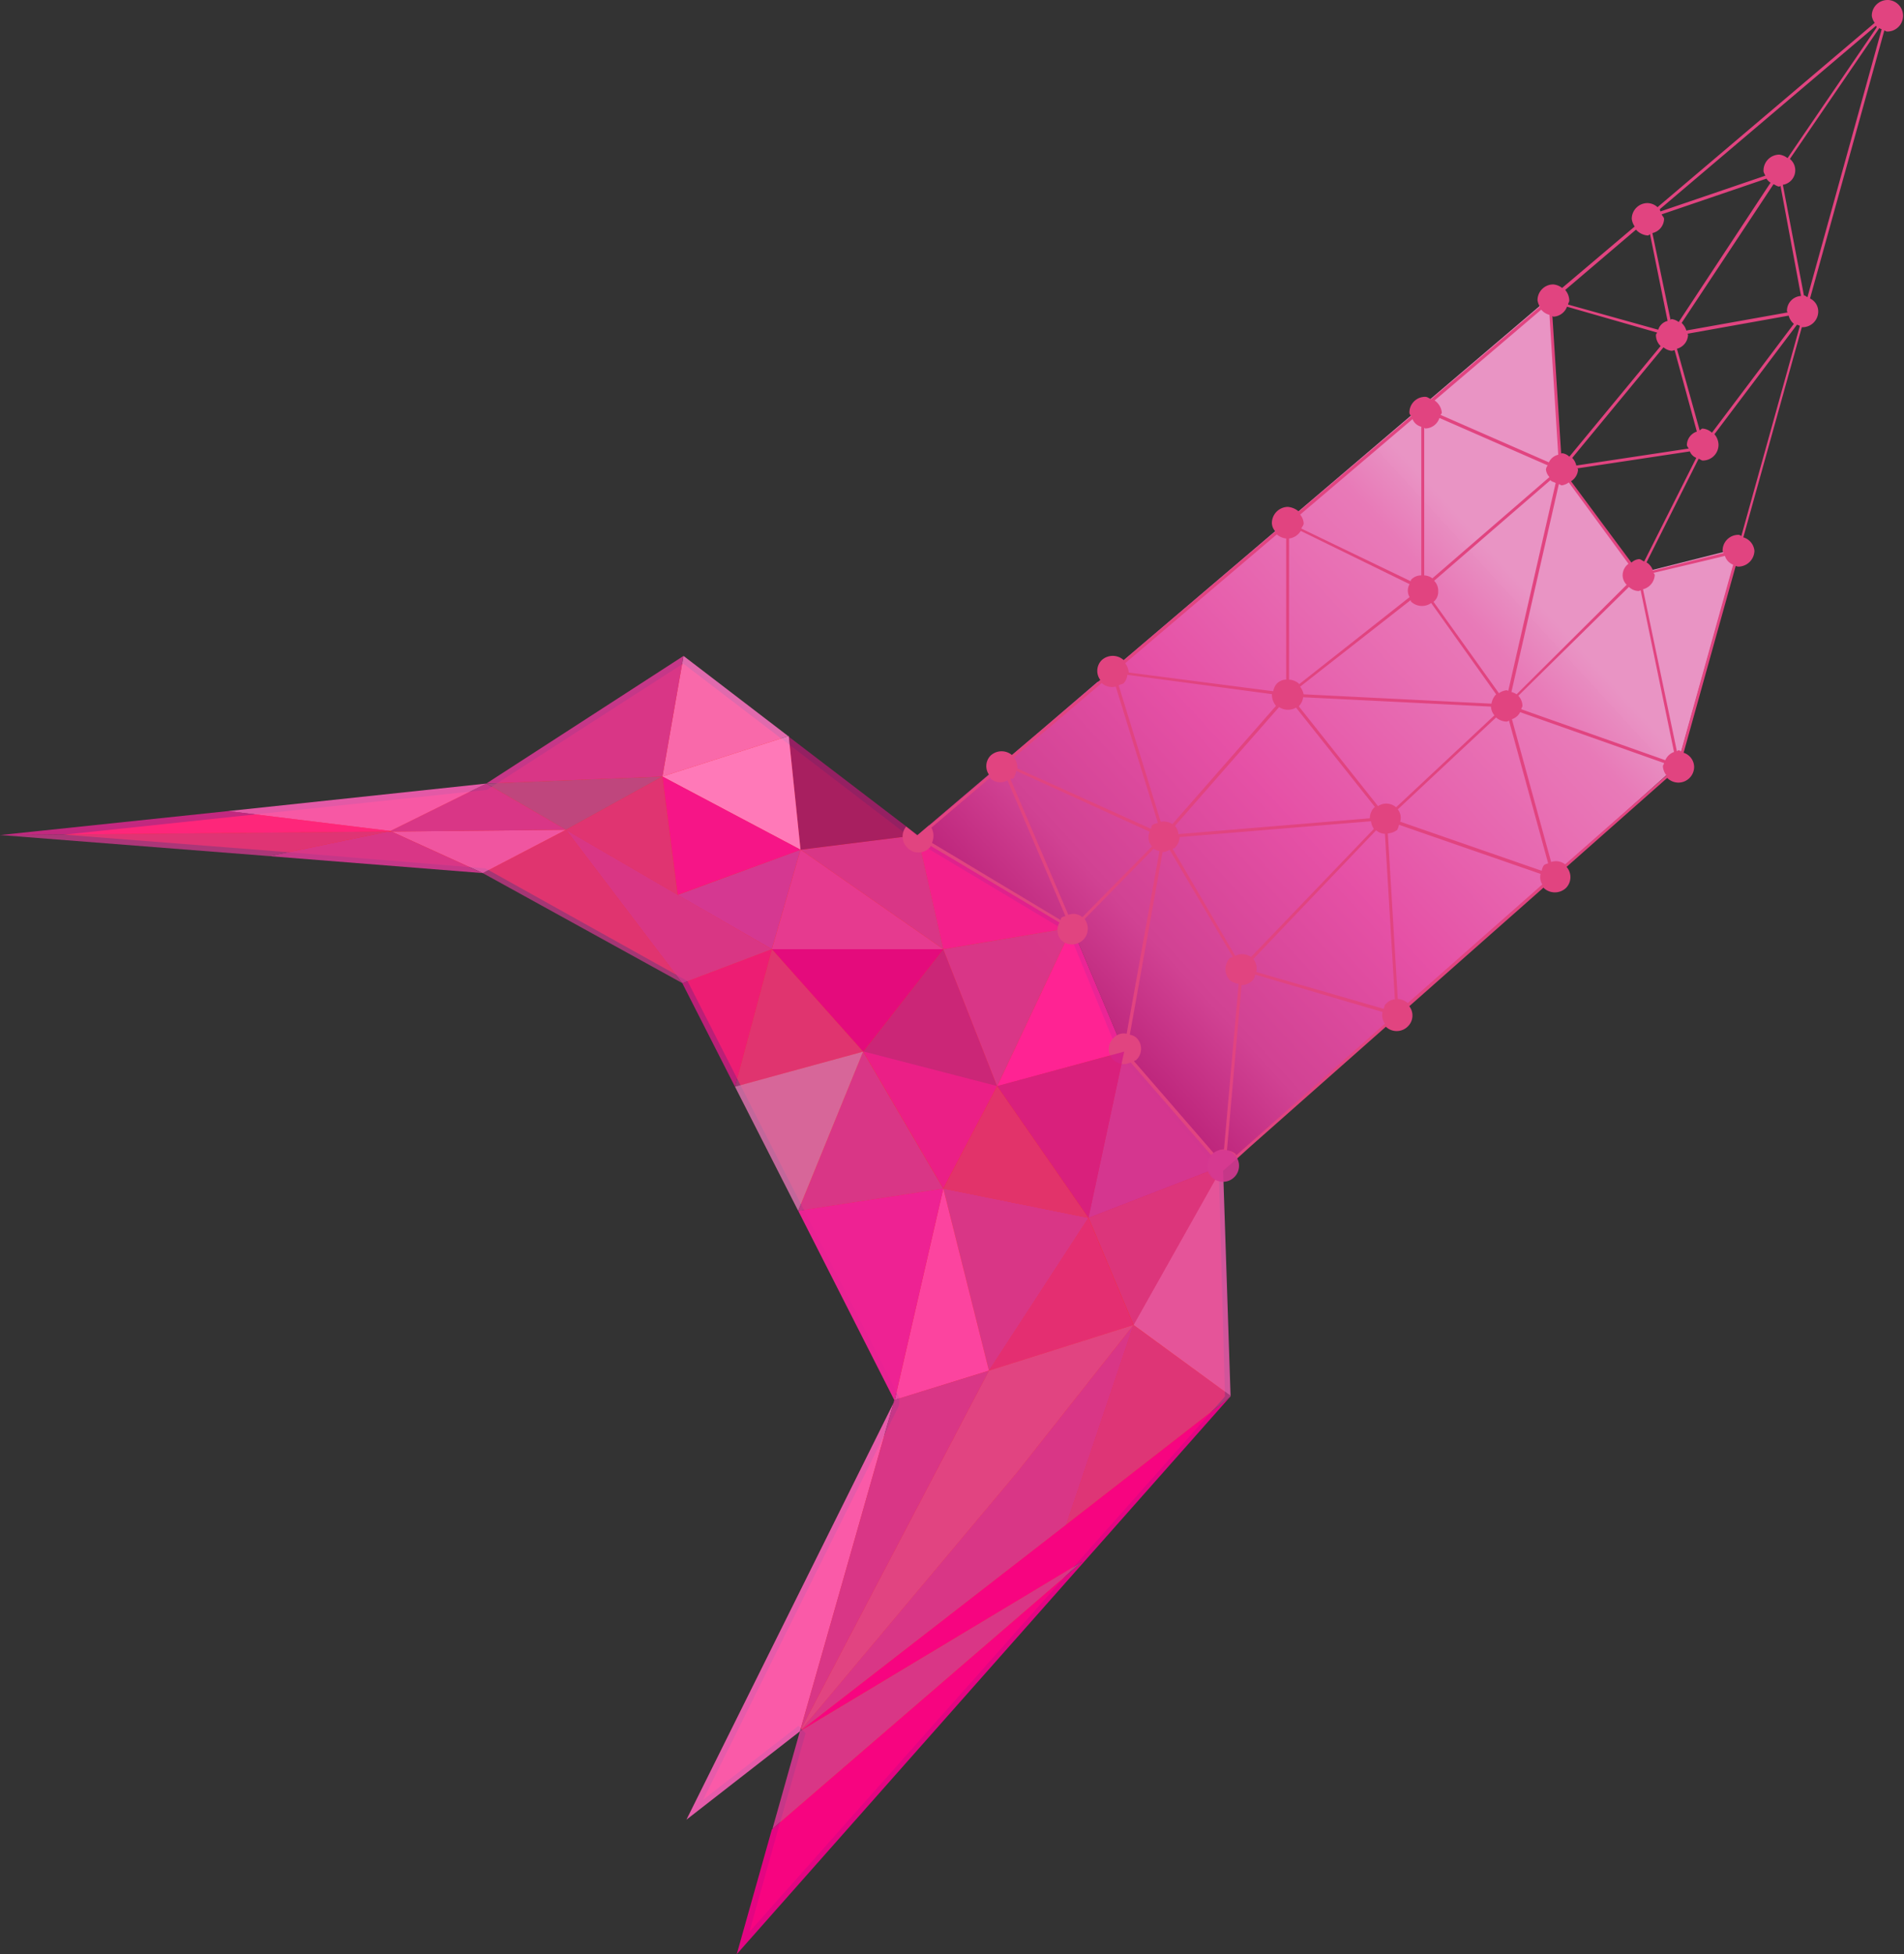 <svg xmlns="http://www.w3.org/2000/svg" xmlns:xlink="http://www.w3.org/1999/xlink" width="73.631" height="75.553" viewBox="0 0 73.631 75.553">
  <rect x="0" y="0" width="73.631" height="75.553" fill="#333333" stroke="none"/>
  <defs>
    <linearGradient id="linear-gradient" x1="3.728" y1="-2.739" x2="0.603" y2="0.198" gradientUnits="objectBoundingBox">
      <stop offset="0" stop-color="#f2f2f2"/>
      <stop offset="0.104" stop-color="#f2e6e6"/>
      <stop offset="0.291" stop-color="#f4c6c7"/>
      <stop offset="0.539" stop-color="#f79396"/>
      <stop offset="0.837" stop-color="#fb4d52"/>
      <stop offset="1" stop-color="#fe242a"/>
    </linearGradient>
    <linearGradient id="linear-gradient-2" x1="0.713" y1="0.287" x2="0.223" y2="0.794" gradientUnits="objectBoundingBox">
      <stop offset="0" stop-color="#ffa0d6" stop-opacity="0.89"/>
      <stop offset="0.104" stop-color="#fd82c7" stop-opacity="0.898"/>
      <stop offset="0.291" stop-color="#fc6fbf" stop-opacity="0.898"/>
      <stop offset="0.539" stop-color="#fa54b3" stop-opacity="0.898"/>
      <stop offset="0.837" stop-color="#e3449e" stop-opacity="0.898"/>
      <stop offset="1" stop-color="#ce2585" stop-opacity="0.898"/>
    </linearGradient>
  </defs>
  <g id="Group_3732" data-name="Group 3732" transform="translate(-901.448 390.9)">
    <g id="Group_118" data-name="Group 118" transform="translate(901.448 -390.9)">
      <path id="Path_1" data-name="Path 1" d="M253.639,264.238l1.087-3.8-.276-.287-3.688,2.857,7.569-15.224.015-.08.007-.239-8.192-16.11L242.35,227,234,226.316l-7.947-.621,16.349-1.733,7.591-4.884,8.926,6.829,6,3.591,1.923,4.692,3.863,4.471.239,8.754-18.391,20.7Z" transform="translate(-223.572 -193.425)" fill="#fa2c22"/>
      <g id="Group_1" data-name="Group 1" transform="translate(35.483 11.523)">
        <path id="Path_2" data-name="Path 2" d="M381.292,271.191l2.9-6.133-4.979.837Z" transform="translate(-378.214 -240.721)" fill="url(#linear-gradient)"/>
        <path id="Path_3" data-name="Path 3" d="M406.463,165.1l-3.869.976-3.022-4.1-.425-6.553L382.78,169.353l-1.077.913s-.007,0-.01-.008l-2.24,1.917-2.917,2.474h0l-1.811,1.539,5.974,3.576,2.014,4.8-1.381,6.427,5.2-2.014.384-.241,6-5.271.169-.14s.688-.647.689-.645l5.118-4.5s1.005-.918,1.006-.917l4.217-3.779Z" transform="translate(-374.724 -155.425)" fill="url(#linear-gradient-2)"/>
      </g>
      <path id="Path_4" data-name="Path 4" d="M355.965,351.827l6.314-4.911-19.054,21.521,1.358-4.82.023-.023L356.6,353.252l-10.93,6.563Z" transform="translate(-314.734 -292.884)" fill="rgba(246,0,139,0.9)"/>
      <path id="Path_5" data-name="Path 5" d="M361.437,375.459,349.443,385.8l1.064-3.779.045-.023Z" transform="translate(-319.572 -315.091)" fill="rgba(213,56,145,0.9)"/>
      <path id="Path_6" data-name="Path 6" d="M342.469,347.833l-3.621,12.7-4.39,3.417Z" transform="translate(-307.913 -293.597)" fill="rgba(250,96,183,0.9)"/>
      <path id="Path_7" data-name="Path 7" d="M337.681,251.5l-1.109,3.847-3.643-2.1Z" transform="translate(-306.724 -218.649)" fill="#d53891"/>
      <path id="Path_8" data-name="Path 8" d="M335.144,220.858l-4.865,1.561.815-4.662Z" transform="translate(-304.661 -192.398)" fill="rgba(249,114,191,0.87)"/>
      <path id="Path_9" data-name="Path 9" d="M406.976,337.036l-.045.045-6.314,4.911,2.6-7.717,3.757,2.738Z" transform="translate(-359.386 -283.049)" fill="rgba(213,56,145,0.89)" opacity="0.85"/>
      <path id="Path_10" data-name="Path 10" d="M415.8,306.548l.294,8.894L412.34,312.7Z" transform="translate(-368.506 -261.477)" fill="rgba(226,89,167,0.9)"/>
      <path id="Path_11" data-name="Path 11" d="M409.7,306.548l-3.462,6.155-1.742-4.141Z" transform="translate(-362.399 -261.477)" fill="rgba(213,56,145,0.81)"/>
      <path id="Path_12" data-name="Path 12" d="M391.008,315.62l1.742,4.141-5.59,1.765Z" transform="translate(-348.917 -268.535)" fill="rgba(219,48,145,0.72)"/>
      <path id="Path_13" data-name="Path 13" d="M367.133,334.275l-2.6,7.717-10.3,7.988,8.373-9.98Z" transform="translate(-323.299 -283.049)" fill="rgba(213,56,145,0.9)"/>
      <path id="Path_14" data-name="Path 14" d="M367.133,334.275,362.607,340l-8.373,9.98,7.309-13.94Z" transform="translate(-323.299 -283.049)" fill="rgba(218,75,156,0.78)"/>
      <path id="Path_15" data-name="Path 15" d="M391.485,265.058l2.014,4.8-4.911,1.335Z" transform="translate(-350.027 -229.198)" fill="rgba(255,35,160,0.9)"/>
      <path id="Path_16" data-name="Path 16" d="M381.292,292.684l3.53,5.092-5.612-1.131Z" transform="translate(-342.73 -250.691)" fill="rgba(213,56,145,0.74)" opacity="0.88"/>
      <path id="Path_17" data-name="Path 17" d="M384.822,311.655l-3.847,5.906-1.765-7.038Z" transform="translate(-342.73 -264.57)" fill="rgba(213,56,145,0.9)"/>
      <path id="Path_18" data-name="Path 18" d="M380.7,252.527l-4.979.837-1-4.413Z" transform="translate(-339.241 -216.667)" fill="rgba(243,31,151,0.9)"/>
      <path id="Path_19" data-name="Path 19" d="M368.344,268.83l2.082,5.3-5.182-1.335Z" transform="translate(-331.865 -232.132)" fill="rgba(198,38,129,0.9)"/>
      <path id="Path_20" data-name="Path 20" d="M370.426,288l-2.082,3.96-3.1-5.3Z" transform="translate(-331.865 -246.011)" fill="rgba(233,30,145,0.9)"/>
      <path id="Path_21" data-name="Path 21" d="M372.627,310.523l1.765,7.038-3.643,1.132Z" transform="translate(-336.148 -264.57)" fill="rgba(252,71,173,0.9)"/>
      <path id="Path_22" data-name="Path 22" d="M361.544,342.227l-7.309,13.94h0l3.621-12.7.045-.113Z" transform="translate(-323.299 -289.235)" fill="rgba(213,56,145,0.9)"/>
      <path id="Path_23" data-name="Path 23" d="M358.862,248.952l1,4.413-5.522-3.847Z" transform="translate(-323.379 -216.667)" fill="rgba(213,56,145,0.9)"/>
      <path id="Path_24" data-name="Path 24" d="M355.972,268.83l-3.1,3.96-3.53-3.96Z" transform="translate(-319.492 -232.132)" fill="rgba(226,9,132,0.92)"/>
      <path id="Path_25" data-name="Path 25" d="M356.44,286.669l3.1,5.3-5.612.86Z" transform="translate(-323.061 -246.011)" fill="rgba(213,56,145,0.9)"/>
      <path id="Path_26" data-name="Path 26" d="M359.541,310.523l-1.878,8.169-.045.113.023-.113-3.711-7.309Z" transform="translate(-323.061 -264.57)" fill="rgba(237,34,149,0.98)"/>
      <path id="Path_27" data-name="Path 27" d="M355.972,255.347h-6.63l1.109-3.847Z" transform="translate(-319.492 -218.649)" fill="rgba(227,60,155,0.9)"/>
      <path id="Path_28" data-name="Path 28" d="M357.276,235.628l-4.526.566-.453-4.368Z" transform="translate(-321.792 -203.342)" fill="rgba(159,30,103,0.9)"/>
      <path id="Path_29" data-name="Path 29" d="M344.345,268.83l3.53,3.96-4.956,1.358Z" transform="translate(-314.496 -232.132)" fill="rgba(213,56,145,0.7)"/>
      <path id="Path_30" data-name="Path 30" d="M347.875,286.669l-2.512,6.155-2.444-4.8Z" transform="translate(-314.496 -246.011)" fill="rgba(211,109,167,0.9)"/>
      <path id="Path_31" data-name="Path 31" d="M335.166,231.746l.453,4.368-5.341-2.829,4.865-1.561h.023Z" transform="translate(-304.661 -203.263)" fill="rgba(255,130,201,0.9)"/>
      <path id="Path_32" data-name="Path 32" d="M335.619,241.586l-4.752,1.742-.588-4.571Z" transform="translate(-304.661 -208.735)" fill="rgba(245,19,147,0.9)"/>
      <path id="Path_33" data-name="Path 33" d="M337.207,268.83l-1.426,5.318-2.037-4.005Z" transform="translate(-307.358 -232.132)" fill="rgba(232,25,142,0.75)"/>
      <path id="Path_34" data-name="Path 34" d="M321.424,252.651l-3.462,1.313-4.5-5.929,4.322,2.512Z" transform="translate(-291.575 -215.953)" fill="rgba(213,56,145,0.9)" opacity="0.98"/>
      <path id="Path_35" data-name="Path 35" d="M307.221,217.758l-.815,4.662-6.812.272Z" transform="translate(-280.789 -192.398)" fill="rgba(213,56,145,0.9)"/>
      <path id="Path_36" data-name="Path 36" d="M302.2,248.034l4.5,5.929-7.717-4.254Z" transform="translate(-280.313 -215.953)" fill="rgba(213,56,145,0.7)"/>
      <path id="Path_37" data-name="Path 37" d="M317.78,243.329l-4.322-2.512,3.734-2.059Z" transform="translate(-291.575 -208.735)" fill="rgba(213,56,145,0.71)"/>
      <path id="Path_38" data-name="Path 38" d="M306.406,238.758l-3.734,2.059-3.078-1.788Z" transform="translate(-280.789 -208.735)" fill="rgba(184,74,136,0.9)"/>
      <path id="Path_39" data-name="Path 39" d="M289.824,248.034l-3.213,1.675-3.53-1.607Z" transform="translate(-267.941 -215.953)" fill="rgba(238,90,174,0.9)"/>
      <path id="Path_40" data-name="Path 40" d="M289.665,241.769l-6.744.068-.045-.023,3.711-1.833Z" transform="translate(-267.782 -209.687)" fill="rgba(213,56,145,0.9)"/>
      <path id="Path_41" data-name="Path 41" d="M264.618,239.981l-3.711,1.833-6.268-.769Z" transform="translate(-245.813 -209.687)" fill="rgba(246,93,179,0.9)"/>
      <path id="Path_42" data-name="Path 42" d="M270.034,249.947l-8.26-.656,4.594-.95h.136Z" transform="translate(-251.365 -216.191)" fill="rgba(213,56,145,0.9)"/>
      <path id="Path_43" data-name="Path 43" d="M229.976,245.541l-.091.023-15,.136,8.826-.928Z" transform="translate(-214.882 -213.415)" fill="rgba(255,36,160,0.7)"/>
      <path id="Path_44" data-name="Path 44" d="M229.886,248.34l-4.594.95-10.41-.815,11.237-.1Z" transform="translate(-214.882 -216.191)" fill="rgba(213,56,145,0.74)"/>
      <path id="Path_45" data-name="Path 45" d="M384.188,265.058l-4.979.837,2.082,5.3Z" transform="translate(-342.73 -229.198)" fill="rgba(213,56,145,0.9)"/>
      <path id="Path_46" data-name="Path 46" d="M405.871,286.669l-1.38,6.427,5.2-2.014Z" transform="translate(-362.399 -246.011)" fill="rgba(213,56,145,0.9)"/>
      <path id="Path_47" data-name="Path 47" d="M410.219,103.517a.608.608,0,0,0-.611.611.583.583,0,0,0,.113.271l-8.4,7.128a.59.59,0,0,0-.385-.158.608.608,0,0,0-.611.611.666.666,0,0,0,.113.294l-2.806,2.376a.637.637,0,0,0-.34-.136.608.608,0,0,0-.611.611.638.638,0,0,0,.091.249l-4.209,3.575c-.068-.023-.136-.09-.226-.09a.608.608,0,0,0-.611.611c0,.068.045.091.068.136l-4.345,3.689a.736.736,0,0,0-.43-.181.628.628,0,0,0-.611.634.509.509,0,0,0,.136.317l-5.861,4.979a.629.629,0,0,0-.86,0,.587.587,0,0,0-.045.769l-3.417,2.9a.624.624,0,0,0-.837.023.58.58,0,0,0-.045.747l-2.308,1.946h-.023l-.453.385-.43-.339a.6.6,0,0,0,.046.814.588.588,0,0,0,.86,0c.045-.022.023-.045.045-.068l4.979,2.964a.577.577,0,0,0,.068.679.609.609,0,0,0,.9-.815l2.67-2.716a.683.683,0,0,0,.226.091l-1.267,7.06a.524.524,0,0,0-.5.158.583.583,0,0,0,.656.951l3.145,3.621a.59.59,0,0,0,.023.792.608.608,0,0,0,.407.181v-.407l.543-.475.5-.453,5.25-4.639a.608.608,0,0,0,.86-.023.587.587,0,0,0,.045-.77l5.2-4.594v.022a.629.629,0,0,0,.86,0,.6.6,0,0,0,.023-.815l3.892-3.44a.618.618,0,0,0,.43.181.609.609,0,0,0,.611-.611.585.585,0,0,0-.407-.543l2.014-7.219c.023,0,.068.023.091.023a.628.628,0,0,0,.634-.611.6.6,0,0,0-.43-.521l2.263-8.124h.023a.608.608,0,0,0,.611-.611.556.556,0,0,0-.317-.5l2.874-10.365c.045.023.068.045.113.045a.611.611,0,1,0,0-1.222Zm-.453,1c.023,0,.023.045.023.068l-3.44,5.046a.643.643,0,0,0-.317-.136.614.614,0,0,0-.611.634c0,.068.045.113.068.181l-4.051,1.38a.135.135,0,0,1-.023-.09Zm-8.192,7.468c0-.068-.068-.113-.091-.181l4.051-1.381a.529.529,0,0,0,.159.158l-.181.272-3.372,5.114a.58.58,0,0,0-.272-.113c-.023,0-.023.023-.045.023l-.7-3.349A.578.578,0,0,0,401.575,111.981Zm.905,4.435,3.915-.7a.6.6,0,0,0,.2.317l-3.168,4.209a.6.6,0,0,0-.362-.159c-.045,0-.068.046-.113.068L402.072,117a.578.578,0,0,0,.43-.543C402.5,116.439,402.48,116.439,402.48,116.416Zm-2.353,9.708-4.254,4.232a.813.813,0,0,0-.2-.09l1.833-8.034c.045,0,.068.045.113.045a.581.581,0,0,0,.272-.113l2.308,3.146a.557.557,0,0,0-.226.453A.533.533,0,0,0,400.126,126.124Zm-5.227,4.594-7.264-.362a.7.7,0,0,0-.136-.294l4.277-3.349a.083.083,0,0,0,.023.068.612.612,0,0,0,.769.045l2.512,3.53A.689.689,0,0,0,394.9,130.718Zm.113.453-3.8,3.553a.578.578,0,0,0-.7-.045l-3.055-3.847v-.023a.594.594,0,0,0,.159-.339l7.264.362A.574.574,0,0,0,395.012,131.171Zm-2.353-4.39a.492.492,0,0,0,.181-.407.546.546,0,0,0-.158-.407l4.5-3.892c.045.068.136.068.2.113l-1.833,8.033c-.023,0-.045-.022-.068-.022a.666.666,0,0,0-.294.113Zm5.318-4.662a.575.575,0,0,0,.271-.453c0-.023-.022-.023-.022-.045l4.345-.656a.448.448,0,0,0,.249.249l-2.014,4.006c-.068-.023-.136-.091-.2-.091a.505.505,0,0,0-.294.136Zm4.481-1.4c0,.045.045.091.068.136l-4.345.656a.619.619,0,0,0-.159-.294l3.53-4.277a.568.568,0,0,0,.317.136c.045,0,.068-.023.113-.023l.86,3.146A.557.557,0,0,0,402.457,120.716Zm-1.969-8.328a.673.673,0,0,0,.452.226c.045,0,.068-.045.091-.045l.679,3.349a.5.5,0,0,0-.362.34l-3.485-.973c0-.068.045-.09.045-.158a.65.65,0,0,0-.158-.407ZM397.3,115.76a.59.59,0,0,0,.521-.385l3.485,1c0,.023-.045.045-.045.091a.58.58,0,0,0,.181.43l-3.53,4.277a.506.506,0,0,0-.294-.136l-.023.023-.339-5.318C397.275,115.737,397.275,115.76,397.3,115.76Zm-.475-.271a.6.6,0,0,0,.317.2l.34,5.409a.529.529,0,0,0-.362.294l-4.186-1.833c0-.023.045-.045.045-.091A.644.644,0,0,0,392.7,119Zm-4.526,4.571c.023,0,.023.023.045.023a.585.585,0,0,0,.543-.407l4.187,1.833a.337.337,0,0,0-.068.158.507.507,0,0,0,.136.294l-4.526,3.915a.6.6,0,0,0-.317-.113Zm-.452-.339a.491.491,0,0,0,.339.294v5.748a.53.53,0,0,0-.385.158.083.083,0,0,0-.023.068l-4.232-2.037c.045-.091.091-.136.091-.2a.572.572,0,0,0-.136-.339Zm-4.775,4.616a.626.626,0,0,0,.453-.294l4.209,2.059a.49.49,0,0,0,0,.5l-4.277,3.372v-.023a.642.642,0,0,0-.385-.158Zm.272,6.54,3.055,3.847h-.023a.618.618,0,0,0-.181.43l-7.4.611a.568.568,0,0,0-.136-.317l4.028-4.594A.624.624,0,0,0,387.341,130.876Zm3.01,4.684-4.752,4.956a.592.592,0,0,0-.611-.045l-2.422-4.141c.023-.023.068,0,.091-.045a.607.607,0,0,0,.181-.407l7.4-.611A.67.67,0,0,0,390.35,135.561Zm-3.756-11.383a.663.663,0,0,0,.362.158v5.454a.534.534,0,0,0-.362.158.578.578,0,0,0-.136.294l-5.59-.724a.71.71,0,0,0-.136-.362ZM378.266,139a.136.136,0,0,0-.023.091l-4.979-2.987a.67.67,0,0,0-.023-.588l2.286-1.946v.045a.547.547,0,0,0,.656.068l2.24,5.25C378.379,138.955,378.311,138.955,378.266,139Zm.814-.023a.532.532,0,0,0-.543-.09l-2.24-5.25c.045-.023.068,0,.113-.023a.792.792,0,0,0,.113-.294l5.159,2.354a.518.518,0,0,0,.091.566Zm2.693-3.553c-.023.045-.023.091-.045.136l-5.159-2.331a.746.746,0,0,0-.136-.43l3.394-2.874a.594.594,0,0,0,.543.136L382,135.335A.478.478,0,0,0,381.774,135.425Zm-1.29-5.409c.068-.045.158-.045.2-.091a.568.568,0,0,0,.136-.317l5.59.747a.692.692,0,0,0,.158.453l-4.006,4.571a.637.637,0,0,0-.453-.09Zm3.689,18.1-3.1-3.575c.045-.023.068-.023.091-.045a.589.589,0,0,0,0-.86.5.5,0,0,0-.249-.113l1.267-7.06a.639.639,0,0,0,.271-.091l2.444,4.141c-.045.022-.068.022-.113.045a.629.629,0,0,0,0,.86.718.718,0,0,0,.339.136l-.566,6.4A.531.531,0,0,0,384.172,148.12Zm.86.068a.07.07,0,0,1-.023-.045.5.5,0,0,0-.34-.136l.566-6.4a.619.619,0,0,0,.43-.181.4.4,0,0,0,.091-.226l4.933,1.448a.542.542,0,0,0,.09.452Zm5.793-5.861c-.068.045-.068.136-.091.2l-4.933-1.426a.56.56,0,0,0-.113-.5l4.752-4.979a.542.542,0,0,0,.339.136l.385,6.4A.481.481,0,0,0,390.826,142.327Zm.837-.023a.641.641,0,0,0-.385-.159l-.385-6.4a.709.709,0,0,0,.362-.136.717.717,0,0,0,.068-.2l5.477,1.9a.53.53,0,0,0,.068.407Zm5.273-5.341a.477.477,0,0,0-.091.226l-5.476-1.9a.518.518,0,0,0-.091-.475l3.8-3.553a.652.652,0,0,0,.407.159.117.117,0,0,0,.091-.046l1.516,5.522C397.049,136.919,396.981,136.919,396.936,136.964Zm.815-.023a.577.577,0,0,0-.543-.091l-1.516-5.522a.534.534,0,0,0,.317-.272l5.567,1.969c0,.045-.045.068-.045.136a.636.636,0,0,0,.136.339Zm3.87-4.028-5.567-1.969c0-.045.045-.091.045-.136a.59.59,0,0,0-.159-.385l4.277-4.209a.546.546,0,0,0,.385.159c.023,0,.023-.023.068-.023l1.29,6.246A.585.585,0,0,0,401.62,132.913Zm.611-.339c-.023,0-.045-.045-.091-.045-.023,0-.045.023-.068.045l-1.312-6.269a.6.6,0,0,0,.453-.543c0-.046-.023-.046-.045-.091.769-.181,2.014-.475,2.761-.656a.524.524,0,0,0,.317.34Zm2.331-8.328c-.045-.023-.068-.045-.113-.045a.608.608,0,0,0-.611.611.118.118,0,0,0,.045.091c-.747.181-2.014.5-2.738.679a.586.586,0,0,0-.249-.317l2.014-4.005c.068.023.113.068.159.068a.608.608,0,0,0,.611-.611.652.652,0,0,0-.158-.407l3.191-4.232a.384.384,0,0,1,.113.045Zm1.765-8.69c0,.023.023.023.023.046l-3.915.7a.649.649,0,0,0-.181-.294l3.553-5.363c.068.023.136.09.226.09.023,0,.023-.023.045-.023l.792,4.254A.575.575,0,0,0,406.327,115.556Zm.792-.543c-.045-.023-.091-.068-.136-.068l-.815-4.277a.568.568,0,0,0,.272-1L409.9,104.6a.171.171,0,0,0,.09.045Z" transform="translate(-337.222 -103.517)" fill="#e14480"/>
      <circle id="Ellipse_1" data-name="Ellipse 1" cx="0.62" cy="0.62" r="0.62" transform="translate(46.676 44.451)" fill="rgba(213,56,145,0.9)"/>
      <path id="Path_48" data-name="Path 48" d="M393.5,286.669l-1.38,6.427L388.588,288Z" transform="translate(-350.027 -246.011)" fill="rgba(213,32,135,0.9)"/>
    </g>
  </g>
</svg>
